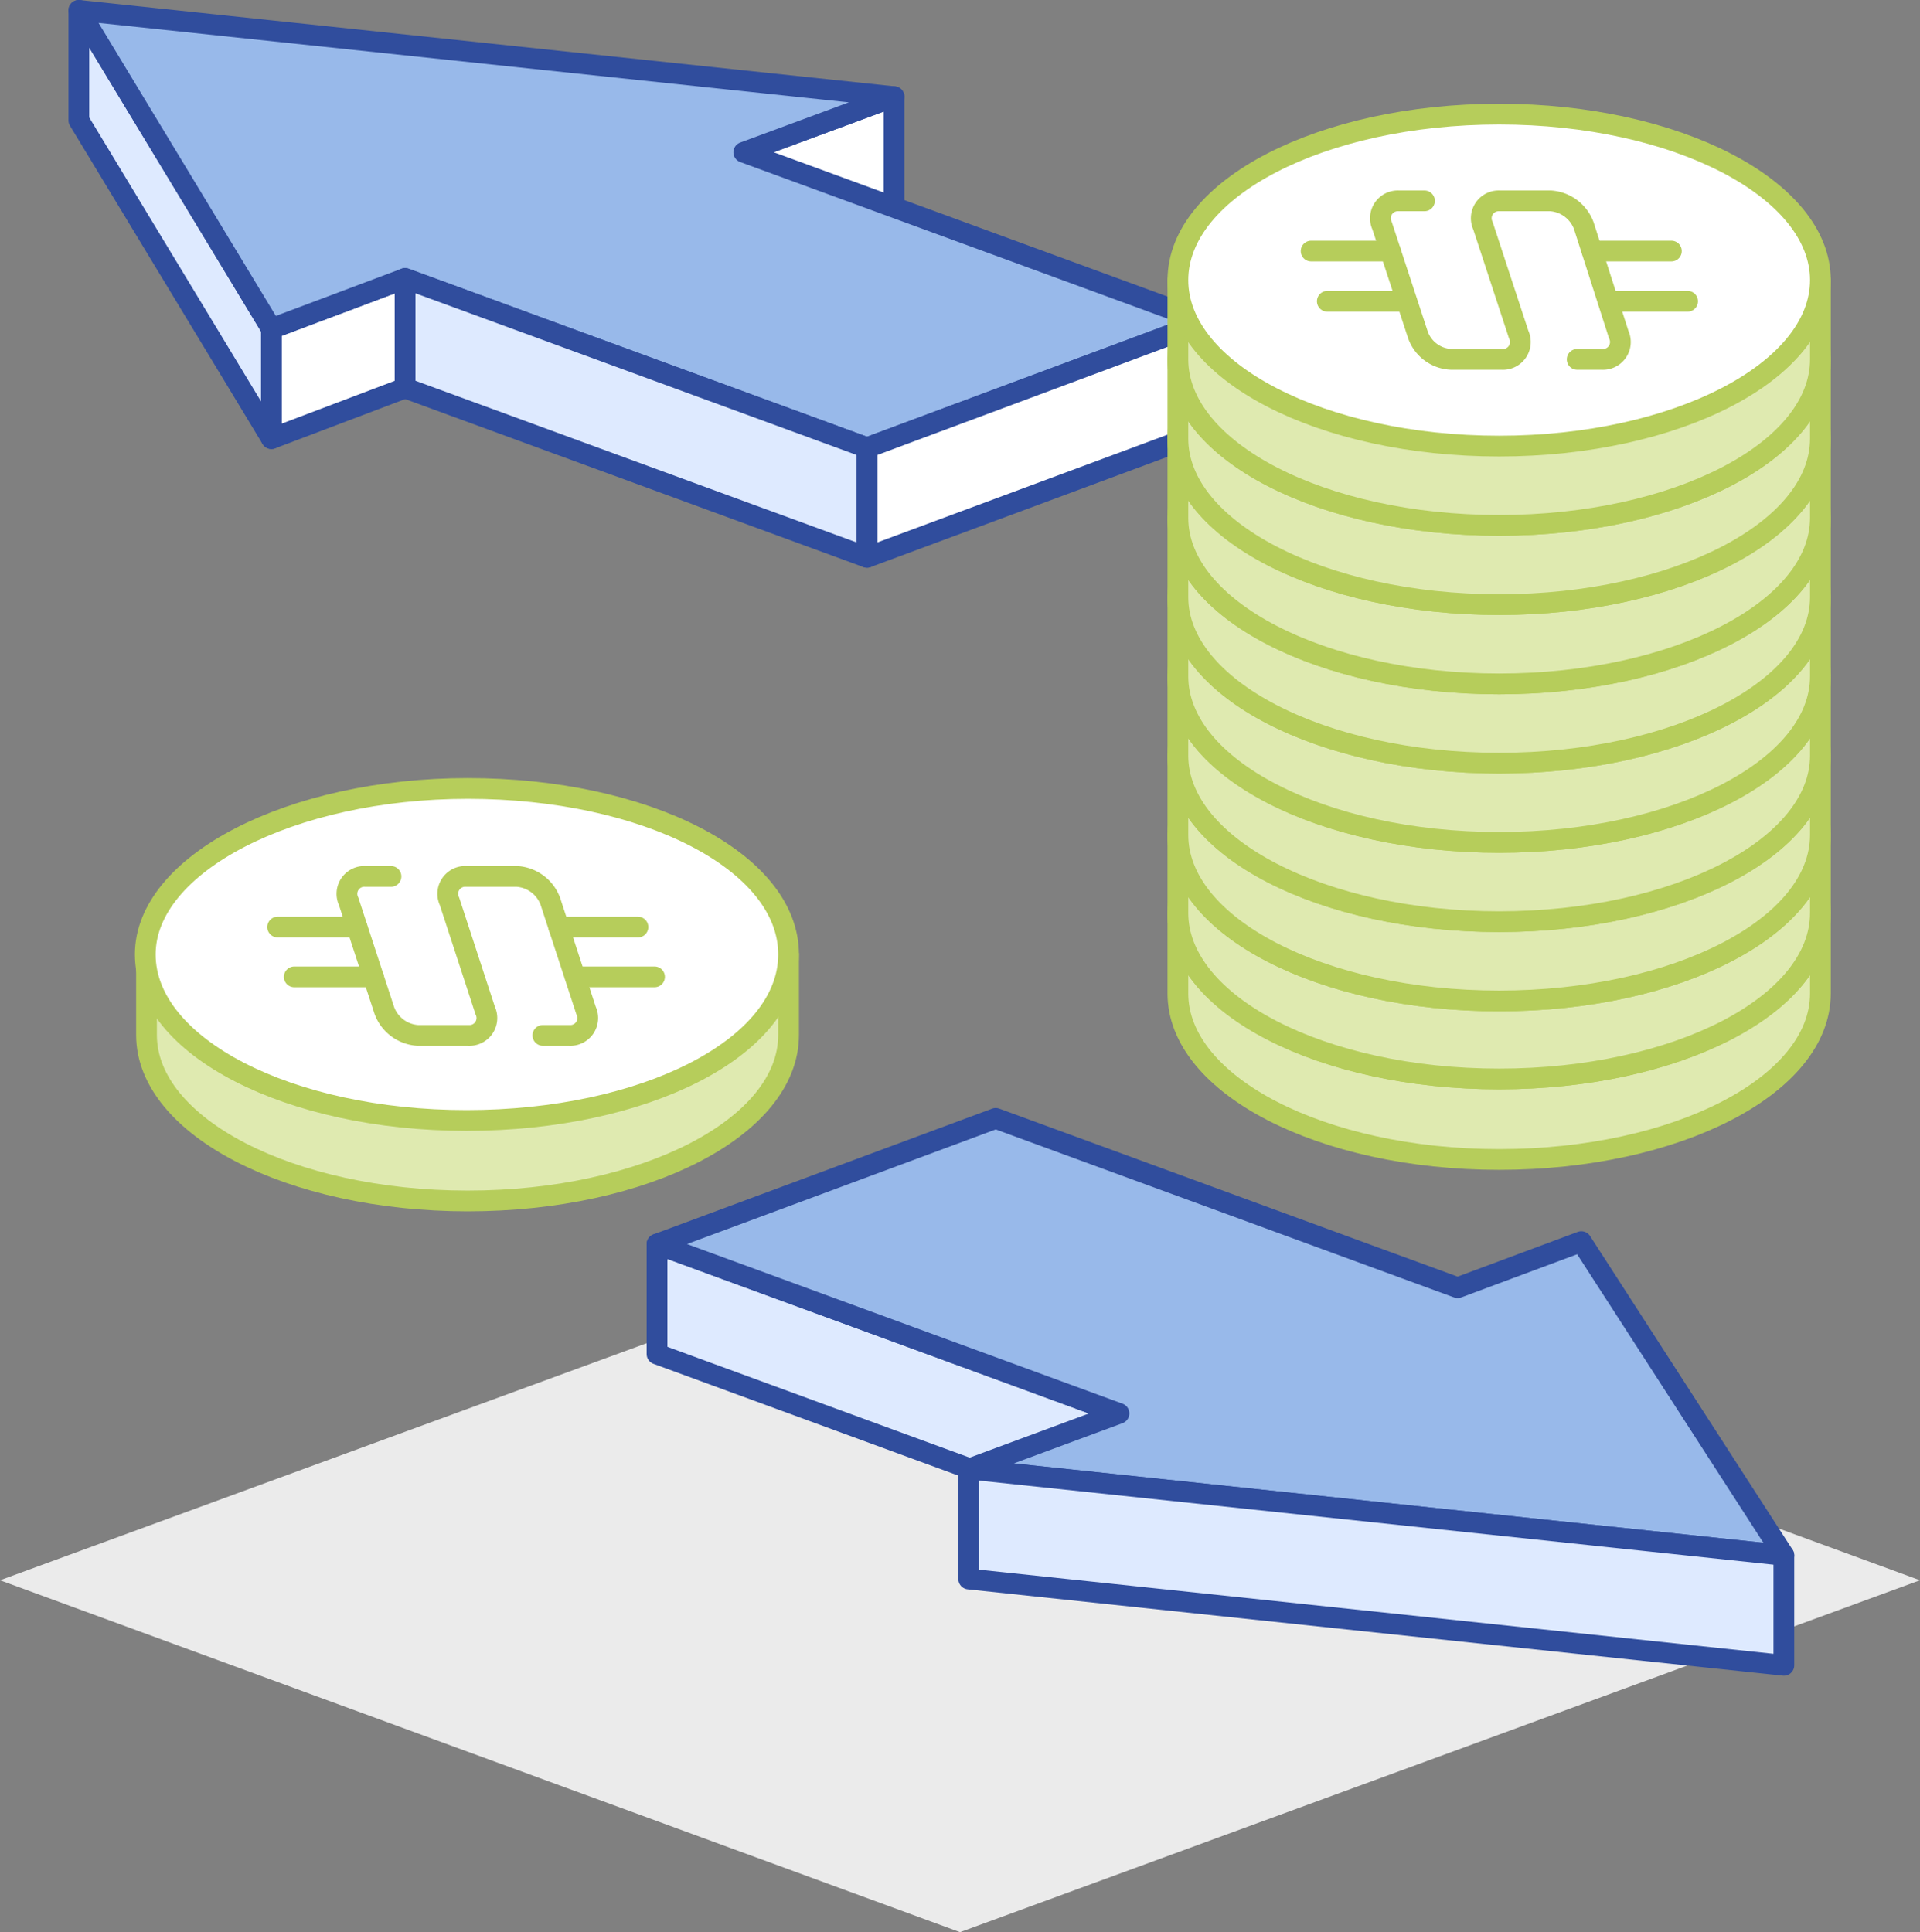 <svg xmlns="http://www.w3.org/2000/svg" viewBox="0 0 46.26 46.56"><rect x="0" y="0" width="46.26" height="46.56" fill="#808080" stroke="none"/><defs><style>.cls-1{fill:#ebebeb;}.cls-2{fill:#deeaff;}.cls-3,.cls-7,.cls-8{fill:none;stroke-linejoin:round;stroke-width:0.5px;}.cls-3{stroke:#304d9d;}.cls-4{fill:#fff;}.cls-5{fill:#98b9ea;}.cls-6{fill:#dfeab0;}.cls-7,.cls-8{stroke:#b6cd5b;}.cls-8{stroke-linecap:round;}</style></defs><title>roi</title><g id="Layer_2" data-name="Layer 2"><g id="Layer_1-2" data-name="Layer 1"><polygon class="cls-1" points="23.13 46.56 0 38.08 23.13 29.6 46.26 38.08 23.13 46.56"/><polygon class="cls-2" points="1.9 0.25 1.9 2.9 6.54 10.57 6.54 7.92 1.9 0.25"/><polygon class="cls-3" points="1.9 0.25 1.9 2.9 6.54 10.57 6.54 7.92 1.9 0.25"/><polygon class="cls-4" points="9.76 6.71 9.76 9.35 6.54 10.57 6.54 7.92 9.76 6.71"/><polygon class="cls-3" points="9.76 6.71 9.76 9.35 6.54 10.57 6.54 7.92 9.76 6.71"/><polygon class="cls-4" points="21.54 2.33 21.54 4.97 17.92 6.32 17.92 3.67 21.54 2.33"/><polygon class="cls-3" points="21.54 2.33 21.54 4.97 17.92 6.32 17.92 3.67 21.54 2.33"/><polygon class="cls-5" points="1.9 0.25 6.54 7.92 9.76 6.71 20.89 10.79 29.05 7.75 17.92 3.67 21.54 2.33 1.9 0.25"/><polygon class="cls-3" points="1.9 0.25 6.54 7.92 9.76 6.71 20.89 10.79 29.05 7.75 17.92 3.67 21.54 2.33 1.9 0.25"/><polygon class="cls-2" points="9.76 6.71 20.89 10.79 20.89 13.43 9.76 9.35 9.76 6.71"/><polygon class="cls-3" points="9.76 6.71 20.89 10.79 20.89 13.43 9.76 9.35 9.76 6.71"/><polygon class="cls-4" points="29.05 10.4 29.05 7.75 20.89 10.79 20.89 13.43 29.05 10.4"/><polygon class="cls-3" points="29.05 10.4 29.05 7.75 20.89 10.79 20.89 13.43 29.05 10.4"/><path class="cls-6" d="M43.86,23.94c0,2.22-3.47,4-7.74,4s-7.74-1.79-7.74-4V22H43.86Z"/><path class="cls-7" d="M43.86,23.94c0,2.22-3.47,4-7.74,4s-7.74-1.79-7.74-4V22H43.86Z"/><path class="cls-6" d="M28.38,22c0,2.22,3.47,4,7.74,4s7.74-1.79,7.74-4-3.47-4-7.74-4-7.74,1.79-7.74,4"/><path class="cls-7" d="M28.38,22c0,2.22,3.47,4,7.74,4s7.74-1.79,7.74-4-3.47-4-7.74-4S28.38,19.82,28.38,22Z"/><path class="cls-6" d="M43.86,22c0,2.22-3.47,4-7.74,4s-7.74-1.79-7.74-4V20.12H43.86Z"/><path class="cls-7" d="M43.86,22c0,2.22-3.47,4-7.74,4s-7.74-1.79-7.74-4V20.12H43.86Z"/><path class="cls-6" d="M28.38,20.12c0,2.22,3.47,4,7.74,4s7.74-1.79,7.74-4-3.47-4-7.74-4-7.74,1.79-7.74,4"/><path class="cls-7" d="M28.38,20.12c0,2.22,3.47,4,7.74,4s7.74-1.79,7.74-4-3.47-4-7.74-4S28.38,17.91,28.38,20.12Z"/><path class="cls-6" d="M43.86,20.12c0,2.22-3.47,4-7.74,4s-7.74-1.79-7.74-4V18.21H43.86Z"/><path class="cls-7" d="M43.86,20.12c0,2.22-3.47,4-7.74,4s-7.74-1.79-7.74-4V18.21H43.86Z"/><path class="cls-6" d="M28.38,18.21c0,2.21,3.47,4,7.74,4s7.74-1.8,7.74-4-3.47-4-7.74-4-7.74,1.79-7.74,4"/><path class="cls-7" d="M28.38,18.21c0,2.21,3.47,4,7.74,4s7.74-1.8,7.74-4-3.47-4-7.74-4S28.38,16,28.38,18.21Z"/><path class="cls-6" d="M43.86,18.21c0,2.21-3.47,4-7.74,4s-7.74-1.8-7.74-4V16.3H43.86Z"/><path class="cls-7" d="M43.86,18.21c0,2.21-3.47,4-7.74,4s-7.74-1.8-7.74-4V16.3H43.86Z"/><path class="cls-6" d="M28.38,16.3c0,2.21,3.47,4,7.74,4s7.74-1.8,7.74-4-3.47-4-7.74-4-7.74,1.79-7.74,4"/><path class="cls-7" d="M28.38,16.3c0,2.21,3.47,4,7.74,4s7.74-1.8,7.74-4-3.47-4-7.74-4S28.38,14.09,28.38,16.3Z"/><path class="cls-6" d="M43.86,16.3c0,2.21-3.47,4-7.74,4s-7.74-1.8-7.74-4V14.39H43.86Z"/><path class="cls-7" d="M43.86,16.3c0,2.21-3.47,4-7.74,4s-7.74-1.8-7.74-4V14.39H43.86Z"/><path class="cls-6" d="M28.38,14.39c0,2.21,3.47,4,7.74,4s7.74-1.8,7.74-4-3.47-4-7.74-4-7.74,1.79-7.74,4"/><path class="cls-7" d="M28.38,14.39c0,2.21,3.47,4,7.74,4s7.74-1.8,7.74-4-3.47-4-7.74-4S28.38,12.18,28.38,14.39Z"/><path class="cls-6" d="M43.86,14.39c0,2.21-3.47,4-7.74,4s-7.74-1.8-7.74-4V12.48H43.86Z"/><path class="cls-7" d="M43.86,14.39c0,2.21-3.47,4-7.74,4s-7.74-1.8-7.74-4V12.48H43.86Z"/><path class="cls-6" d="M28.38,12.48c0,2.21,3.47,4,7.74,4s7.74-1.8,7.74-4-3.47-4-7.74-4-7.74,1.79-7.74,4"/><path class="cls-7" d="M28.38,12.48c0,2.21,3.47,4,7.74,4s7.74-1.8,7.74-4-3.47-4-7.74-4S28.38,10.27,28.38,12.48Z"/><path class="cls-6" d="M43.86,12.48c0,2.21-3.47,4-7.74,4s-7.74-1.8-7.74-4V10.57H43.86Z"/><path class="cls-7" d="M43.86,12.48c0,2.21-3.47,4-7.74,4s-7.74-1.8-7.74-4V10.57H43.86Z"/><path class="cls-6" d="M28.38,10.57c0,2.21,3.47,4,7.74,4s7.74-1.8,7.74-4-3.47-4-7.74-4-7.74,1.79-7.74,4"/><path class="cls-7" d="M28.38,10.57c0,2.21,3.47,4,7.74,4s7.74-1.8,7.74-4-3.47-4-7.74-4S28.38,8.36,28.38,10.57Z"/><path class="cls-6" d="M43.86,10.57c0,2.21-3.47,4-7.74,4s-7.74-1.8-7.74-4V8.66H43.86Z"/><path class="cls-7" d="M43.86,10.57c0,2.21-3.47,4-7.74,4s-7.74-1.8-7.74-4V8.66H43.86Z"/><path class="cls-6" d="M28.38,8.66c0,2.21,3.47,4,7.74,4s7.74-1.8,7.74-4-3.47-4-7.74-4-7.74,1.79-7.74,4"/><path class="cls-7" d="M28.38,8.66c0,2.21,3.47,4,7.74,4s7.74-1.8,7.74-4-3.47-4-7.74-4S28.38,6.45,28.38,8.66Z"/><path class="cls-6" d="M43.86,8.66c0,2.21-3.47,4-7.74,4s-7.74-1.8-7.74-4V6.75H43.86Z"/><path class="cls-7" d="M43.86,8.66c0,2.21-3.47,4-7.74,4s-7.74-1.8-7.74-4V6.75H43.86Z"/><path class="cls-4" d="M28.38,6.75c0,2.21,3.47,4,7.74,4s7.74-1.8,7.74-4-3.47-4-7.74-4-7.74,1.79-7.74,4"/><path class="cls-7" d="M28.38,6.75c0,2.21,3.47,4,7.74,4s7.74-1.8,7.74-4-3.47-4-7.74-4S28.38,4.54,28.38,6.75Z"/><path class="cls-8" d="M34.32,4.84H33.7a.42.42,0,0,0-.4.6l.86,2.62a.89.89,0,0,0,.8.6h1.22a.42.42,0,0,0,.41-.6l-.86-2.62a.42.42,0,0,1,.4-.6h1.23a.92.92,0,0,1,.8.6L39,8.06a.42.42,0,0,1-.41.6H38"/><line class="cls-8" x1="31.98" y1="7.26" x2="33.89" y2="7.26"/><line class="cls-8" x1="31.59" y1="6.05" x2="33.5" y2="6.05"/><line class="cls-8" x1="38.75" y1="7.26" x2="40.66" y2="7.26"/><line class="cls-8" x1="38.36" y1="6.05" x2="40.27" y2="6.05"/><path class="cls-6" d="M19,24.94c0,2.22-3.46,4-7.73,4s-7.74-1.79-7.74-4V23H19Z"/><path class="cls-7" d="M19,24.94c0,2.22-3.46,4-7.73,4s-7.74-1.79-7.74-4V23H19Z"/><path class="cls-4" d="M3.5,23c0,2.22,3.46,4,7.74,4S19,25.25,19,23s-3.46-4-7.73-4S3.5,20.82,3.5,23"/><path class="cls-7" d="M3.5,23c0,2.22,3.46,4,7.74,4S19,25.25,19,23s-3.46-4-7.73-4S3.5,20.82,3.5,23Z"/><path class="cls-8" d="M9.42,21.12H8.81a.42.42,0,0,0-.41.6l.86,2.63a.92.92,0,0,0,.8.6h1.22a.42.42,0,0,0,.41-.6l-.86-2.63a.42.42,0,0,1,.41-.6h1.22a.92.92,0,0,1,.8.6l.86,2.63a.42.42,0,0,1-.41.6h-.63"/><line class="cls-8" x1="7.09" y1="23.54" x2="9" y2="23.54"/><line class="cls-8" x1="6.69" y1="22.34" x2="8.6" y2="22.34"/><line class="cls-8" x1="13.86" y1="23.54" x2="15.77" y2="23.54"/><line class="cls-8" x1="13.46" y1="22.34" x2="15.37" y2="22.34"/><polygon class="cls-1" points="42.98 40.13 37.67 32.73 35.12 33.67 23.99 29.59 15.83 32.63 26.96 36.71 23.34 38.05 42.98 40.13"/><polygon class="cls-2" points="15.83 32.63 15.83 29.98 26.96 34.06 26.96 36.71 15.83 32.63"/><polygon class="cls-3" points="15.83 32.63 15.83 29.98 26.96 34.06 26.96 36.71 15.83 32.63"/><polygon class="cls-5" points="42.98 37.48 38.1 29.92 35.12 31.03 23.99 26.95 15.83 29.98 26.96 34.06 23.34 35.4 42.98 37.48"/><polygon class="cls-3" points="42.98 37.48 38.1 29.92 35.12 31.03 23.99 26.95 15.83 29.98 26.96 34.06 23.34 35.4 42.98 37.48"/><polygon class="cls-2" points="23.34 38.05 23.34 35.4 42.98 37.48 42.98 40.13 23.34 38.05"/><polygon class="cls-3" points="23.34 38.05 23.34 35.4 42.98 37.48 42.98 40.13 23.34 38.05"/></g></g></svg>